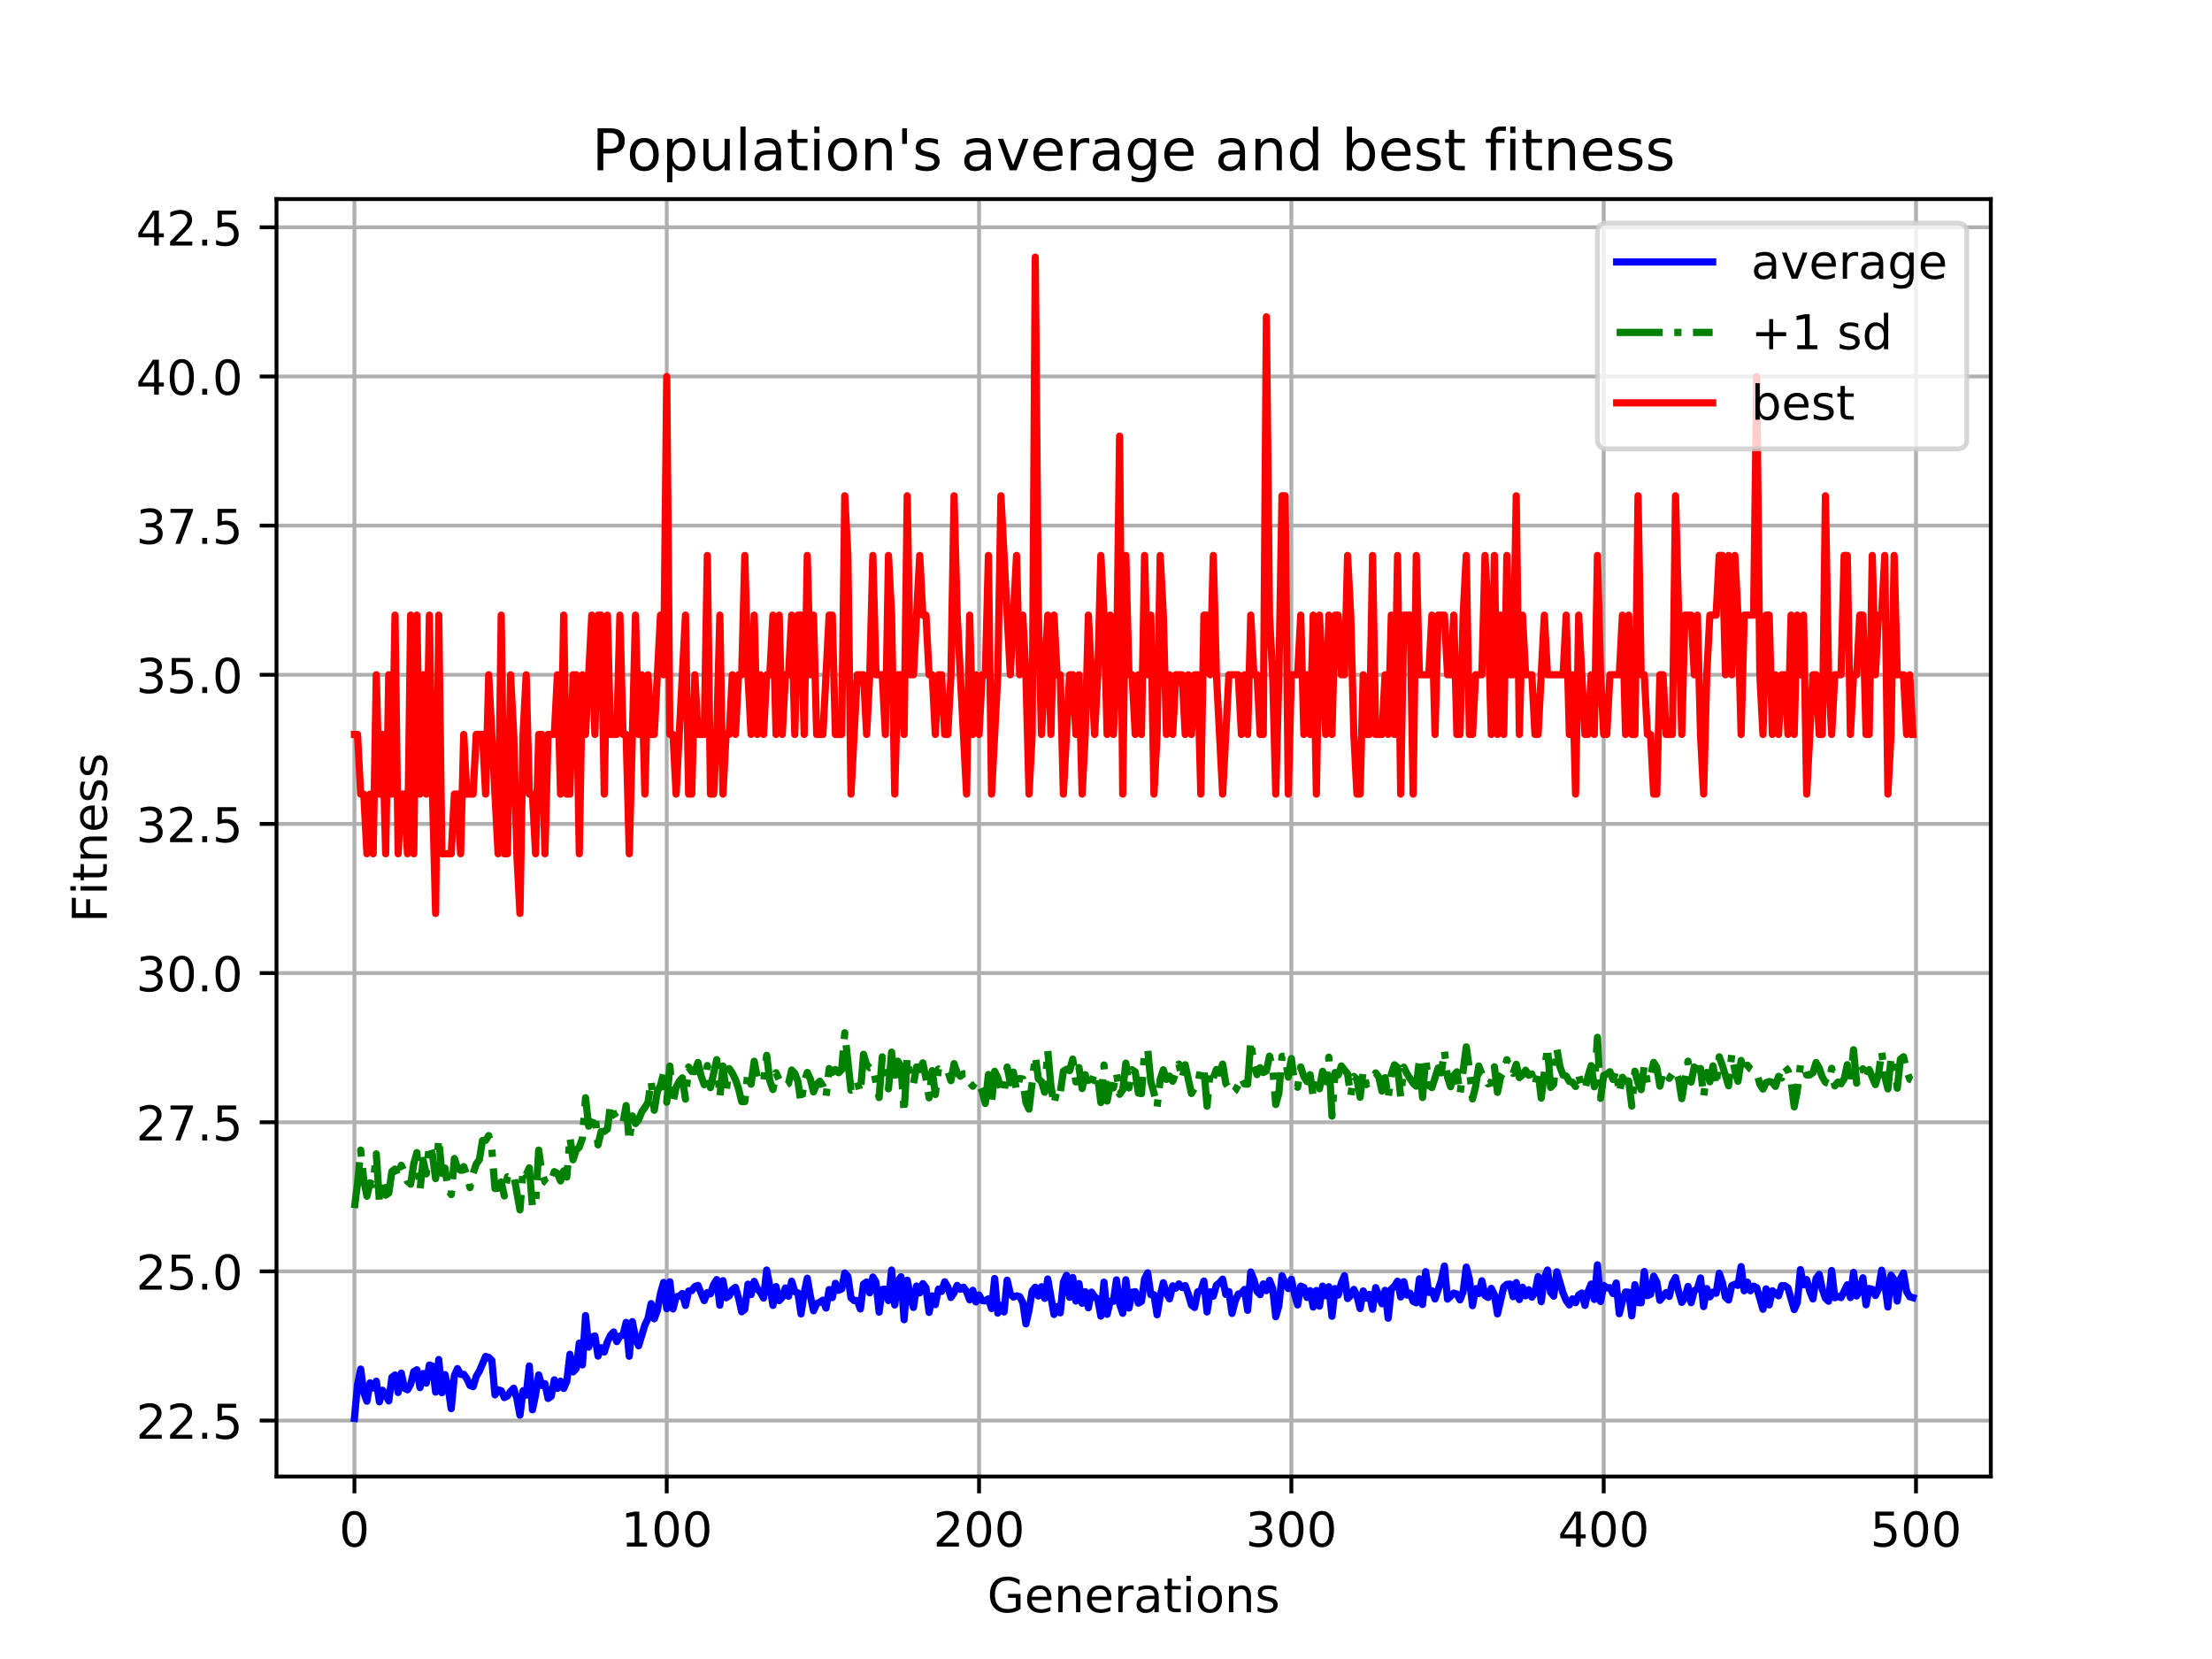 <?xml version="1.0" encoding="utf-8" standalone="no"?>
<!DOCTYPE svg PUBLIC "-//W3C//DTD SVG 1.1//EN"
  "http://www.w3.org/Graphics/SVG/1.1/DTD/svg11.dtd">
<!-- Created with matplotlib (https://matplotlib.org/) -->
<svg height="345.6pt" version="1.1" viewBox="0 0 460.8 345.6" width="460.8pt" xmlns="http://www.w3.org/2000/svg" xmlns:xlink="http://www.w3.org/1999/xlink">
 <defs>
  <style type="text/css">
*{stroke-linecap:butt;stroke-linejoin:round;}
  </style>
 </defs>
 <g id="figure_1">
  <g id="patch_1">
   <path d="M 0 345.6 
L 460.8 345.6 
L 460.8 0 
L 0 0 
z
" style="fill:#ffffff;"/>
  </g>
  <g id="axes_1">
   <g id="patch_2">
    <path d="M 57.6 307.584 
L 414.72 307.584 
L 414.72 41.472 
L 57.6 41.472 
z
" style="fill:#ffffff;"/>
   </g>
   <g id="matplotlib.axis_1">
    <g id="xtick_1">
     <g id="line2d_1">
      <path clip-path="url(#pf8dd7b59f3)" d="M 73.833 307.584 
L 73.833 41.472 
" style="fill:none;stroke:#b0b0b0;stroke-linecap:square;stroke-width:0.8;"/>
     </g>
     <g id="line2d_2">
      <defs>
       <path d="M 0 0 
L 0 3.5 
" id="mb04552732b" style="stroke:#000000;stroke-width:0.8;"/>
      </defs>
      <g>
       <use style="stroke:#000000;stroke-width:0.8;" x="73.833" xlink:href="#mb04552732b" y="307.584"/>
      </g>
     </g>
     <g id="text_1">
      <!-- 0 -->
      <defs>
       <path d="M 31.781 66.406 
Q 24.172 66.406 20.328 58.906 
Q 16.5 51.422 16.5 36.375 
Q 16.5 21.391 20.328 13.891 
Q 24.172 6.391 31.781 6.391 
Q 39.453 6.391 43.281 13.891 
Q 47.125 21.391 47.125 36.375 
Q 47.125 51.422 43.281 58.906 
Q 39.453 66.406 31.781 66.406 
z
M 31.781 74.219 
Q 44.047 74.219 50.516 64.516 
Q 56.984 54.828 56.984 36.375 
Q 56.984 17.969 50.516 8.266 
Q 44.047 -1.422 31.781 -1.422 
Q 19.531 -1.422 13.062 8.266 
Q 6.594 17.969 6.594 36.375 
Q 6.594 54.828 13.062 64.516 
Q 19.531 74.219 31.781 74.219 
z
" id="DejaVuSans-48"/>
      </defs>
      <g transform="translate(70.651 322.182)scale(0.1 -0.1)">
       <use xlink:href="#DejaVuSans-48"/>
      </g>
     </g>
    </g>
    <g id="xtick_2">
     <g id="line2d_3">
      <path clip-path="url(#pf8dd7b59f3)" d="M 138.894 307.584 
L 138.894 41.472 
" style="fill:none;stroke:#b0b0b0;stroke-linecap:square;stroke-width:0.8;"/>
     </g>
     <g id="line2d_4">
      <g>
       <use style="stroke:#000000;stroke-width:0.8;" x="138.894" xlink:href="#mb04552732b" y="307.584"/>
      </g>
     </g>
     <g id="text_2">
      <!-- 100 -->
      <defs>
       <path d="M 12.406 8.297 
L 28.516 8.297 
L 28.516 63.922 
L 10.984 60.406 
L 10.984 69.391 
L 28.422 72.906 
L 38.281 72.906 
L 38.281 8.297 
L 54.391 8.297 
L 54.391 0 
L 12.406 0 
z
" id="DejaVuSans-49"/>
      </defs>
      <g transform="translate(129.35 322.182)scale(0.1 -0.1)">
       <use xlink:href="#DejaVuSans-49"/>
       <use x="63.623" xlink:href="#DejaVuSans-48"/>
       <use x="127.246" xlink:href="#DejaVuSans-48"/>
      </g>
     </g>
    </g>
    <g id="xtick_3">
     <g id="line2d_5">
      <path clip-path="url(#pf8dd7b59f3)" d="M 203.955 307.584 
L 203.955 41.472 
" style="fill:none;stroke:#b0b0b0;stroke-linecap:square;stroke-width:0.8;"/>
     </g>
     <g id="line2d_6">
      <g>
       <use style="stroke:#000000;stroke-width:0.8;" x="203.955" xlink:href="#mb04552732b" y="307.584"/>
      </g>
     </g>
     <g id="text_3">
      <!-- 200 -->
      <defs>
       <path d="M 19.188 8.297 
L 53.609 8.297 
L 53.609 0 
L 7.328 0 
L 7.328 8.297 
Q 12.938 14.109 22.625 23.891 
Q 32.328 33.688 34.812 36.531 
Q 39.547 41.844 41.422 45.531 
Q 43.312 49.219 43.312 52.781 
Q 43.312 58.594 39.234 62.25 
Q 35.156 65.922 28.609 65.922 
Q 23.969 65.922 18.812 64.312 
Q 13.672 62.703 7.812 59.422 
L 7.812 69.391 
Q 13.766 71.781 18.938 73 
Q 24.125 74.219 28.422 74.219 
Q 39.75 74.219 46.484 68.547 
Q 53.219 62.891 53.219 53.422 
Q 53.219 48.922 51.531 44.891 
Q 49.859 40.875 45.406 35.406 
Q 44.188 33.984 37.641 27.219 
Q 31.109 20.453 19.188 8.297 
z
" id="DejaVuSans-50"/>
      </defs>
      <g transform="translate(194.411 322.182)scale(0.1 -0.1)">
       <use xlink:href="#DejaVuSans-50"/>
       <use x="63.623" xlink:href="#DejaVuSans-48"/>
       <use x="127.246" xlink:href="#DejaVuSans-48"/>
      </g>
     </g>
    </g>
    <g id="xtick_4">
     <g id="line2d_7">
      <path clip-path="url(#pf8dd7b59f3)" d="M 269.016 307.584 
L 269.016 41.472 
" style="fill:none;stroke:#b0b0b0;stroke-linecap:square;stroke-width:0.8;"/>
     </g>
     <g id="line2d_8">
      <g>
       <use style="stroke:#000000;stroke-width:0.8;" x="269.016" xlink:href="#mb04552732b" y="307.584"/>
      </g>
     </g>
     <g id="text_4">
      <!-- 300 -->
      <defs>
       <path d="M 40.578 39.312 
Q 47.656 37.797 51.625 33 
Q 55.609 28.219 55.609 21.188 
Q 55.609 10.406 48.188 4.484 
Q 40.766 -1.422 27.094 -1.422 
Q 22.516 -1.422 17.656 -0.516 
Q 12.797 0.391 7.625 2.203 
L 7.625 11.719 
Q 11.719 9.328 16.594 8.109 
Q 21.484 6.891 26.812 6.891 
Q 36.078 6.891 40.938 10.547 
Q 45.797 14.203 45.797 21.188 
Q 45.797 27.641 41.281 31.266 
Q 36.766 34.906 28.719 34.906 
L 20.219 34.906 
L 20.219 43.016 
L 29.109 43.016 
Q 36.375 43.016 40.234 45.922 
Q 44.094 48.828 44.094 54.297 
Q 44.094 59.906 40.109 62.906 
Q 36.141 65.922 28.719 65.922 
Q 24.656 65.922 20.016 65.031 
Q 15.375 64.156 9.812 62.312 
L 9.812 71.094 
Q 15.438 72.656 20.344 73.438 
Q 25.25 74.219 29.594 74.219 
Q 40.828 74.219 47.359 69.109 
Q 53.906 64.016 53.906 55.328 
Q 53.906 49.266 50.438 45.094 
Q 46.969 40.922 40.578 39.312 
z
" id="DejaVuSans-51"/>
      </defs>
      <g transform="translate(259.472 322.182)scale(0.1 -0.1)">
       <use xlink:href="#DejaVuSans-51"/>
       <use x="63.623" xlink:href="#DejaVuSans-48"/>
       <use x="127.246" xlink:href="#DejaVuSans-48"/>
      </g>
     </g>
    </g>
    <g id="xtick_5">
     <g id="line2d_9">
      <path clip-path="url(#pf8dd7b59f3)" d="M 334.077 307.584 
L 334.077 41.472 
" style="fill:none;stroke:#b0b0b0;stroke-linecap:square;stroke-width:0.8;"/>
     </g>
     <g id="line2d_10">
      <g>
       <use style="stroke:#000000;stroke-width:0.8;" x="334.077" xlink:href="#mb04552732b" y="307.584"/>
      </g>
     </g>
     <g id="text_5">
      <!-- 400 -->
      <defs>
       <path d="M 37.797 64.312 
L 12.891 25.391 
L 37.797 25.391 
z
M 35.203 72.906 
L 47.609 72.906 
L 47.609 25.391 
L 58.016 25.391 
L 58.016 17.188 
L 47.609 17.188 
L 47.609 0 
L 37.797 0 
L 37.797 17.188 
L 4.891 17.188 
L 4.891 26.703 
z
" id="DejaVuSans-52"/>
      </defs>
      <g transform="translate(324.533 322.182)scale(0.1 -0.1)">
       <use xlink:href="#DejaVuSans-52"/>
       <use x="63.623" xlink:href="#DejaVuSans-48"/>
       <use x="127.246" xlink:href="#DejaVuSans-48"/>
      </g>
     </g>
    </g>
    <g id="xtick_6">
     <g id="line2d_11">
      <path clip-path="url(#pf8dd7b59f3)" d="M 399.138 307.584 
L 399.138 41.472 
" style="fill:none;stroke:#b0b0b0;stroke-linecap:square;stroke-width:0.8;"/>
     </g>
     <g id="line2d_12">
      <g>
       <use style="stroke:#000000;stroke-width:0.8;" x="399.138" xlink:href="#mb04552732b" y="307.584"/>
      </g>
     </g>
     <g id="text_6">
      <!-- 500 -->
      <defs>
       <path d="M 10.797 72.906 
L 49.516 72.906 
L 49.516 64.594 
L 19.828 64.594 
L 19.828 46.734 
Q 21.969 47.469 24.109 47.828 
Q 26.266 48.188 28.422 48.188 
Q 40.625 48.188 47.75 41.5 
Q 54.891 34.812 54.891 23.391 
Q 54.891 11.625 47.562 5.094 
Q 40.234 -1.422 26.906 -1.422 
Q 22.312 -1.422 17.547 -0.641 
Q 12.797 0.141 7.719 1.703 
L 7.719 11.625 
Q 12.109 9.234 16.797 8.062 
Q 21.484 6.891 26.703 6.891 
Q 35.156 6.891 40.078 11.328 
Q 45.016 15.766 45.016 23.391 
Q 45.016 31 40.078 35.438 
Q 35.156 39.891 26.703 39.891 
Q 22.75 39.891 18.812 39.016 
Q 14.891 38.141 10.797 36.281 
z
" id="DejaVuSans-53"/>
      </defs>
      <g transform="translate(389.594 322.182)scale(0.1 -0.1)">
       <use xlink:href="#DejaVuSans-53"/>
       <use x="63.623" xlink:href="#DejaVuSans-48"/>
       <use x="127.246" xlink:href="#DejaVuSans-48"/>
      </g>
     </g>
    </g>
    <g id="text_7">
     <!-- Generations -->
     <defs>
      <path d="M 59.516 10.406 
L 59.516 29.984 
L 43.406 29.984 
L 43.406 38.094 
L 69.281 38.094 
L 69.281 6.781 
Q 63.578 2.734 56.688 0.656 
Q 49.812 -1.422 42 -1.422 
Q 24.906 -1.422 15.25 8.562 
Q 5.609 18.562 5.609 36.375 
Q 5.609 54.25 15.25 64.234 
Q 24.906 74.219 42 74.219 
Q 49.125 74.219 55.547 72.453 
Q 61.969 70.703 67.391 67.281 
L 67.391 56.781 
Q 61.922 61.422 55.766 63.766 
Q 49.609 66.109 42.828 66.109 
Q 29.438 66.109 22.719 58.641 
Q 16.016 51.172 16.016 36.375 
Q 16.016 21.625 22.719 14.156 
Q 29.438 6.688 42.828 6.688 
Q 48.047 6.688 52.141 7.594 
Q 56.25 8.5 59.516 10.406 
z
" id="DejaVuSans-71"/>
      <path d="M 56.203 29.594 
L 56.203 25.203 
L 14.891 25.203 
Q 15.484 15.922 20.484 11.062 
Q 25.484 6.203 34.422 6.203 
Q 39.594 6.203 44.453 7.469 
Q 49.312 8.734 54.109 11.281 
L 54.109 2.781 
Q 49.266 0.734 44.188 -0.344 
Q 39.109 -1.422 33.891 -1.422 
Q 20.797 -1.422 13.156 6.188 
Q 5.516 13.812 5.516 26.812 
Q 5.516 40.234 12.766 48.109 
Q 20.016 56 32.328 56 
Q 43.359 56 49.781 48.891 
Q 56.203 41.797 56.203 29.594 
z
M 47.219 32.234 
Q 47.125 39.594 43.094 43.984 
Q 39.062 48.391 32.422 48.391 
Q 24.906 48.391 20.391 44.141 
Q 15.875 39.891 15.188 32.172 
z
" id="DejaVuSans-101"/>
      <path d="M 54.891 33.016 
L 54.891 0 
L 45.906 0 
L 45.906 32.719 
Q 45.906 40.484 42.875 44.328 
Q 39.844 48.188 33.797 48.188 
Q 26.516 48.188 22.312 43.547 
Q 18.109 38.922 18.109 30.906 
L 18.109 0 
L 9.078 0 
L 9.078 54.688 
L 18.109 54.688 
L 18.109 46.188 
Q 21.344 51.125 25.703 53.562 
Q 30.078 56 35.797 56 
Q 45.219 56 50.047 50.172 
Q 54.891 44.344 54.891 33.016 
z
" id="DejaVuSans-110"/>
      <path d="M 41.109 46.297 
Q 39.594 47.172 37.812 47.578 
Q 36.031 48 33.891 48 
Q 26.266 48 22.188 43.047 
Q 18.109 38.094 18.109 28.812 
L 18.109 0 
L 9.078 0 
L 9.078 54.688 
L 18.109 54.688 
L 18.109 46.188 
Q 20.953 51.172 25.484 53.578 
Q 30.031 56 36.531 56 
Q 37.453 56 38.578 55.875 
Q 39.703 55.766 41.062 55.516 
z
" id="DejaVuSans-114"/>
      <path d="M 34.281 27.484 
Q 23.391 27.484 19.188 25 
Q 14.984 22.516 14.984 16.5 
Q 14.984 11.719 18.141 8.906 
Q 21.297 6.109 26.703 6.109 
Q 34.188 6.109 38.703 11.406 
Q 43.219 16.703 43.219 25.484 
L 43.219 27.484 
z
M 52.203 31.203 
L 52.203 0 
L 43.219 0 
L 43.219 8.297 
Q 40.141 3.328 35.547 0.953 
Q 30.953 -1.422 24.312 -1.422 
Q 15.922 -1.422 10.953 3.297 
Q 6 8.016 6 15.922 
Q 6 25.141 12.172 29.828 
Q 18.359 34.516 30.609 34.516 
L 43.219 34.516 
L 43.219 35.406 
Q 43.219 41.609 39.141 45 
Q 35.062 48.391 27.688 48.391 
Q 23 48.391 18.547 47.266 
Q 14.109 46.141 10.016 43.891 
L 10.016 52.203 
Q 14.938 54.109 19.578 55.047 
Q 24.219 56 28.609 56 
Q 40.484 56 46.344 49.844 
Q 52.203 43.703 52.203 31.203 
z
" id="DejaVuSans-97"/>
      <path d="M 18.312 70.219 
L 18.312 54.688 
L 36.812 54.688 
L 36.812 47.703 
L 18.312 47.703 
L 18.312 18.016 
Q 18.312 11.328 20.141 9.422 
Q 21.969 7.516 27.594 7.516 
L 36.812 7.516 
L 36.812 0 
L 27.594 0 
Q 17.188 0 13.234 3.875 
Q 9.281 7.766 9.281 18.016 
L 9.281 47.703 
L 2.688 47.703 
L 2.688 54.688 
L 9.281 54.688 
L 9.281 70.219 
z
" id="DejaVuSans-116"/>
      <path d="M 9.422 54.688 
L 18.406 54.688 
L 18.406 0 
L 9.422 0 
z
M 9.422 75.984 
L 18.406 75.984 
L 18.406 64.594 
L 9.422 64.594 
z
" id="DejaVuSans-105"/>
      <path d="M 30.609 48.391 
Q 23.391 48.391 19.188 42.75 
Q 14.984 37.109 14.984 27.297 
Q 14.984 17.484 19.156 11.844 
Q 23.344 6.203 30.609 6.203 
Q 37.797 6.203 41.984 11.859 
Q 46.188 17.531 46.188 27.297 
Q 46.188 37.016 41.984 42.703 
Q 37.797 48.391 30.609 48.391 
z
M 30.609 56 
Q 42.328 56 49.016 48.375 
Q 55.719 40.766 55.719 27.297 
Q 55.719 13.875 49.016 6.219 
Q 42.328 -1.422 30.609 -1.422 
Q 18.844 -1.422 12.172 6.219 
Q 5.516 13.875 5.516 27.297 
Q 5.516 40.766 12.172 48.375 
Q 18.844 56 30.609 56 
z
" id="DejaVuSans-111"/>
      <path d="M 44.281 53.078 
L 44.281 44.578 
Q 40.484 46.531 36.375 47.5 
Q 32.281 48.484 27.875 48.484 
Q 21.188 48.484 17.844 46.438 
Q 14.5 44.391 14.5 40.281 
Q 14.5 37.156 16.891 35.375 
Q 19.281 33.594 26.516 31.984 
L 29.594 31.297 
Q 39.156 29.25 43.188 25.516 
Q 47.219 21.781 47.219 15.094 
Q 47.219 7.469 41.188 3.016 
Q 35.156 -1.422 24.609 -1.422 
Q 20.219 -1.422 15.453 -0.562 
Q 10.688 0.297 5.422 2 
L 5.422 11.281 
Q 10.406 8.688 15.234 7.391 
Q 20.062 6.109 24.812 6.109 
Q 31.156 6.109 34.562 8.281 
Q 37.984 10.453 37.984 14.406 
Q 37.984 18.062 35.516 20.016 
Q 33.062 21.969 24.703 23.781 
L 21.578 24.516 
Q 13.234 26.266 9.516 29.906 
Q 5.812 33.547 5.812 39.891 
Q 5.812 47.609 11.281 51.797 
Q 16.75 56 26.812 56 
Q 31.781 56 36.172 55.266 
Q 40.578 54.547 44.281 53.078 
z
" id="DejaVuSans-115"/>
     </defs>
     <g transform="translate(205.662 335.861)scale(0.1 -0.1)">
      <use xlink:href="#DejaVuSans-71"/>
      <use x="77.49" xlink:href="#DejaVuSans-101"/>
      <use x="139.014" xlink:href="#DejaVuSans-110"/>
      <use x="202.393" xlink:href="#DejaVuSans-101"/>
      <use x="263.916" xlink:href="#DejaVuSans-114"/>
      <use x="305.029" xlink:href="#DejaVuSans-97"/>
      <use x="366.309" xlink:href="#DejaVuSans-116"/>
      <use x="405.518" xlink:href="#DejaVuSans-105"/>
      <use x="433.301" xlink:href="#DejaVuSans-111"/>
      <use x="494.482" xlink:href="#DejaVuSans-110"/>
      <use x="557.861" xlink:href="#DejaVuSans-115"/>
     </g>
    </g>
   </g>
   <g id="matplotlib.axis_2">
    <g id="ytick_1">
     <g id="line2d_13">
      <path clip-path="url(#pf8dd7b59f3)" d="M 57.6 295.923 
L 414.72 295.923 
" style="fill:none;stroke:#b0b0b0;stroke-linecap:square;stroke-width:0.8;"/>
     </g>
     <g id="line2d_14">
      <defs>
       <path d="M 0 0 
L -3.5 0 
" id="m151911d69b" style="stroke:#000000;stroke-width:0.8;"/>
      </defs>
      <g>
       <use style="stroke:#000000;stroke-width:0.8;" x="57.6" xlink:href="#m151911d69b" y="295.923"/>
      </g>
     </g>
     <g id="text_8">
      <!-- 22.5 -->
      <defs>
       <path d="M 10.688 12.406 
L 21 12.406 
L 21 0 
L 10.688 0 
z
" id="DejaVuSans-46"/>
      </defs>
      <g transform="translate(28.334 299.722)scale(0.1 -0.1)">
       <use xlink:href="#DejaVuSans-50"/>
       <use x="63.623" xlink:href="#DejaVuSans-50"/>
       <use x="127.246" xlink:href="#DejaVuSans-46"/>
       <use x="159.033" xlink:href="#DejaVuSans-53"/>
      </g>
     </g>
    </g>
    <g id="ytick_2">
     <g id="line2d_15">
      <path clip-path="url(#pf8dd7b59f3)" d="M 57.6 264.852 
L 414.72 264.852 
" style="fill:none;stroke:#b0b0b0;stroke-linecap:square;stroke-width:0.8;"/>
     </g>
     <g id="line2d_16">
      <g>
       <use style="stroke:#000000;stroke-width:0.8;" x="57.6" xlink:href="#m151911d69b" y="264.852"/>
      </g>
     </g>
     <g id="text_9">
      <!-- 25.0 -->
      <g transform="translate(28.334 268.651)scale(0.1 -0.1)">
       <use xlink:href="#DejaVuSans-50"/>
       <use x="63.623" xlink:href="#DejaVuSans-53"/>
       <use x="127.246" xlink:href="#DejaVuSans-46"/>
       <use x="159.033" xlink:href="#DejaVuSans-48"/>
      </g>
     </g>
    </g>
    <g id="ytick_3">
     <g id="line2d_17">
      <path clip-path="url(#pf8dd7b59f3)" d="M 57.6 233.781 
L 414.72 233.781 
" style="fill:none;stroke:#b0b0b0;stroke-linecap:square;stroke-width:0.8;"/>
     </g>
     <g id="line2d_18">
      <g>
       <use style="stroke:#000000;stroke-width:0.8;" x="57.6" xlink:href="#m151911d69b" y="233.781"/>
      </g>
     </g>
     <g id="text_10">
      <!-- 27.5 -->
      <defs>
       <path d="M 8.203 72.906 
L 55.078 72.906 
L 55.078 68.703 
L 28.609 0 
L 18.312 0 
L 43.219 64.594 
L 8.203 64.594 
z
" id="DejaVuSans-55"/>
      </defs>
      <g transform="translate(28.334 237.58)scale(0.1 -0.1)">
       <use xlink:href="#DejaVuSans-50"/>
       <use x="63.623" xlink:href="#DejaVuSans-55"/>
       <use x="127.246" xlink:href="#DejaVuSans-46"/>
       <use x="159.033" xlink:href="#DejaVuSans-53"/>
      </g>
     </g>
    </g>
    <g id="ytick_4">
     <g id="line2d_19">
      <path clip-path="url(#pf8dd7b59f3)" d="M 57.6 202.71 
L 414.72 202.71 
" style="fill:none;stroke:#b0b0b0;stroke-linecap:square;stroke-width:0.8;"/>
     </g>
     <g id="line2d_20">
      <g>
       <use style="stroke:#000000;stroke-width:0.8;" x="57.6" xlink:href="#m151911d69b" y="202.71"/>
      </g>
     </g>
     <g id="text_11">
      <!-- 30.0 -->
      <g transform="translate(28.334 206.509)scale(0.1 -0.1)">
       <use xlink:href="#DejaVuSans-51"/>
       <use x="63.623" xlink:href="#DejaVuSans-48"/>
       <use x="127.246" xlink:href="#DejaVuSans-46"/>
       <use x="159.033" xlink:href="#DejaVuSans-48"/>
      </g>
     </g>
    </g>
    <g id="ytick_5">
     <g id="line2d_21">
      <path clip-path="url(#pf8dd7b59f3)" d="M 57.6 171.638 
L 414.72 171.638 
" style="fill:none;stroke:#b0b0b0;stroke-linecap:square;stroke-width:0.8;"/>
     </g>
     <g id="line2d_22">
      <g>
       <use style="stroke:#000000;stroke-width:0.8;" x="57.6" xlink:href="#m151911d69b" y="171.638"/>
      </g>
     </g>
     <g id="text_12">
      <!-- 32.5 -->
      <g transform="translate(28.334 175.438)scale(0.1 -0.1)">
       <use xlink:href="#DejaVuSans-51"/>
       <use x="63.623" xlink:href="#DejaVuSans-50"/>
       <use x="127.246" xlink:href="#DejaVuSans-46"/>
       <use x="159.033" xlink:href="#DejaVuSans-53"/>
      </g>
     </g>
    </g>
    <g id="ytick_6">
     <g id="line2d_23">
      <path clip-path="url(#pf8dd7b59f3)" d="M 57.6 140.567 
L 414.72 140.567 
" style="fill:none;stroke:#b0b0b0;stroke-linecap:square;stroke-width:0.8;"/>
     </g>
     <g id="line2d_24">
      <g>
       <use style="stroke:#000000;stroke-width:0.8;" x="57.6" xlink:href="#m151911d69b" y="140.567"/>
      </g>
     </g>
     <g id="text_13">
      <!-- 35.0 -->
      <g transform="translate(28.334 144.366)scale(0.1 -0.1)">
       <use xlink:href="#DejaVuSans-51"/>
       <use x="63.623" xlink:href="#DejaVuSans-53"/>
       <use x="127.246" xlink:href="#DejaVuSans-46"/>
       <use x="159.033" xlink:href="#DejaVuSans-48"/>
      </g>
     </g>
    </g>
    <g id="ytick_7">
     <g id="line2d_25">
      <path clip-path="url(#pf8dd7b59f3)" d="M 57.6 109.496 
L 414.72 109.496 
" style="fill:none;stroke:#b0b0b0;stroke-linecap:square;stroke-width:0.8;"/>
     </g>
     <g id="line2d_26">
      <g>
       <use style="stroke:#000000;stroke-width:0.8;" x="57.6" xlink:href="#m151911d69b" y="109.496"/>
      </g>
     </g>
     <g id="text_14">
      <!-- 37.5 -->
      <g transform="translate(28.334 113.295)scale(0.1 -0.1)">
       <use xlink:href="#DejaVuSans-51"/>
       <use x="63.623" xlink:href="#DejaVuSans-55"/>
       <use x="127.246" xlink:href="#DejaVuSans-46"/>
       <use x="159.033" xlink:href="#DejaVuSans-53"/>
      </g>
     </g>
    </g>
    <g id="ytick_8">
     <g id="line2d_27">
      <path clip-path="url(#pf8dd7b59f3)" d="M 57.6 78.425 
L 414.72 78.425 
" style="fill:none;stroke:#b0b0b0;stroke-linecap:square;stroke-width:0.8;"/>
     </g>
     <g id="line2d_28">
      <g>
       <use style="stroke:#000000;stroke-width:0.8;" x="57.6" xlink:href="#m151911d69b" y="78.425"/>
      </g>
     </g>
     <g id="text_15">
      <!-- 40.0 -->
      <g transform="translate(28.334 82.224)scale(0.1 -0.1)">
       <use xlink:href="#DejaVuSans-52"/>
       <use x="63.623" xlink:href="#DejaVuSans-48"/>
       <use x="127.246" xlink:href="#DejaVuSans-46"/>
       <use x="159.033" xlink:href="#DejaVuSans-48"/>
      </g>
     </g>
    </g>
    <g id="ytick_9">
     <g id="line2d_29">
      <path clip-path="url(#pf8dd7b59f3)" d="M 57.6 47.354 
L 414.72 47.354 
" style="fill:none;stroke:#b0b0b0;stroke-linecap:square;stroke-width:0.8;"/>
     </g>
     <g id="line2d_30">
      <g>
       <use style="stroke:#000000;stroke-width:0.8;" x="57.6" xlink:href="#m151911d69b" y="47.354"/>
      </g>
     </g>
     <g id="text_16">
      <!-- 42.5 -->
      <g transform="translate(28.334 51.153)scale(0.1 -0.1)">
       <use xlink:href="#DejaVuSans-52"/>
       <use x="63.623" xlink:href="#DejaVuSans-50"/>
       <use x="127.246" xlink:href="#DejaVuSans-46"/>
       <use x="159.033" xlink:href="#DejaVuSans-53"/>
      </g>
     </g>
    </g>
    <g id="text_17">
     <!-- Fitness -->
     <defs>
      <path d="M 9.812 72.906 
L 51.703 72.906 
L 51.703 64.594 
L 19.672 64.594 
L 19.672 43.109 
L 48.578 43.109 
L 48.578 34.812 
L 19.672 34.812 
L 19.672 0 
L 9.812 0 
z
" id="DejaVuSans-70"/>
     </defs>
     <g transform="translate(22.255 192.202)rotate(-90)scale(0.1 -0.1)">
      <use xlink:href="#DejaVuSans-70"/>
      <use x="57.41" xlink:href="#DejaVuSans-105"/>
      <use x="85.193" xlink:href="#DejaVuSans-116"/>
      <use x="124.402" xlink:href="#DejaVuSans-110"/>
      <use x="187.781" xlink:href="#DejaVuSans-101"/>
      <use x="249.305" xlink:href="#DejaVuSans-115"/>
      <use x="301.404" xlink:href="#DejaVuSans-115"/>
     </g>
    </g>
   </g>
   <g id="line2d_31">
    <path clip-path="url(#pf8dd7b59f3)" d="M 73.833 295.488 
L 74.483 288.435 
L 75.134 285.203 
L 75.785 290.111 
L 76.435 291.898 
L 77.086 288.062 
L 77.736 289.144 
L 78.387 287.735 
L 79.038 292.025 
L 79.688 289.615 
L 80.339 290.558 
L 80.989 291.832 
L 81.64 286.919 
L 82.291 286.432 
L 82.941 290.083 
L 83.592 286.046 
L 84.242 289.187 
L 84.893 289.521 
L 85.544 288.363 
L 86.194 285.724 
L 86.845 285.346 
L 87.496 289.07 
L 88.146 286.123 
L 88.797 288.136 
L 89.447 284.364 
L 90.098 284.595 
L 90.749 289.993 
L 91.399 283.213 
L 92.05 290.136 
L 92.7 286.357 
L 93.351 289.017 
L 94.002 293.44 
L 94.652 286.594 
L 95.303 285.107 
L 95.953 286.308 
L 96.604 286.291 
L 97.255 287.229 
L 97.905 288.624 
L 98.556 288.868 
L 99.207 286.726 
L 99.857 285.649 
L 101.158 282.576 
L 101.809 282.766 
L 102.46 283.386 
L 103.11 290.577 
L 103.761 289.522 
L 104.411 289.709 
L 105.062 291.142 
L 105.713 290.794 
L 106.363 289.864 
L 107.014 289.182 
L 107.664 291.324 
L 108.315 294.804 
L 108.966 289.709 
L 109.616 290.641 
L 110.267 284.551 
L 110.918 293.686 
L 111.568 290.579 
L 112.219 286.415 
L 112.869 288.621 
L 113.52 288.248 
L 114.171 291.324 
L 114.821 290.889 
L 115.472 287.441 
L 116.122 289.243 
L 116.773 287.72 
L 117.424 289.243 
L 118.074 287.751 
L 118.725 282.127 
L 119.375 285.794 
L 120.026 285.11 
L 120.677 279.797 
L 121.327 284.333 
L 121.978 274.049 
L 122.629 280.636 
L 123.279 278.523 
L 123.93 278.306 
L 124.58 282.5 
L 125.231 280.76 
L 125.882 281.63 
L 126.532 279.517 
L 127.183 278.181 
L 127.833 277.467 
L 128.484 279.486 
L 129.135 278.337 
L 129.785 278.15 
L 130.436 275.478 
L 131.086 282.531 
L 131.737 275.323 
L 132.388 278.741 
L 133.038 280.356 
L 134.339 276.037 
L 134.99 274.67 
L 135.641 271.563 
L 136.291 274.732 
L 136.942 272.992 
L 137.593 269.45 
L 138.243 267.151 
L 138.894 272.62 
L 139.544 267.027 
L 140.195 272.682 
L 140.846 270.165 
L 141.496 270.01 
L 142.147 269.45 
L 142.797 271.936 
L 143.448 268.953 
L 144.099 268.86 
L 144.749 268.021 
L 145.4 267.773 
L 146.701 270.942 
L 147.352 269.264 
L 148.002 269.544 
L 148.653 267.617 
L 149.304 266.561 
L 149.954 271.905 
L 150.605 266.778 
L 151.255 270.351 
L 151.906 269.948 
L 152.557 268.643 
L 153.207 268.176 
L 153.858 270.383 
L 154.508 273.272 
L 155.159 272.744 
L 155.81 267.524 
L 156.46 269.699 
L 157.111 266.934 
L 157.761 268.456 
L 158.412 269.233 
L 159.063 270.414 
L 159.713 264.572 
L 160.364 267.866 
L 161.015 271.936 
L 161.665 268.021 
L 162.316 270.942 
L 162.966 270.258 
L 163.617 268.301 
L 164.268 270.041 
L 164.918 266.903 
L 165.569 269.078 
L 166.219 269.326 
L 166.87 273.707 
L 167.521 269.326 
L 168.171 266.281 
L 168.822 270.041 
L 169.472 273.055 
L 170.123 271.563 
L 170.774 271.284 
L 171.424 270.849 
L 172.075 272.495 
L 172.725 268.643 
L 173.376 270.32 
L 174.027 267.338 
L 174.677 268.798 
L 175.328 268.518 
L 175.979 265.194 
L 176.629 265.908 
L 177.28 270.351 
L 177.93 270.942 
L 178.581 270.911 
L 179.232 272.682 
L 179.882 267.493 
L 180.533 267.058 
L 181.183 269.326 
L 181.834 266.033 
L 182.485 267.089 
L 183.135 273.334 
L 183.786 268.611 
L 184.436 268.549 
L 185.087 270.942 
L 185.738 264.572 
L 186.388 271.843 
L 187.039 266.965 
L 187.69 265.97 
L 188.34 274.919 
L 188.991 266.685 
L 189.641 269.979 
L 190.292 272.371 
L 190.943 267.897 
L 191.593 269.326 
L 192.244 267.4 
L 192.894 268.27 
L 193.545 273.396 
L 194.196 269.948 
L 194.846 271.781 
L 195.497 268.549 
L 196.147 269.015 
L 196.798 267.027 
L 197.449 268.083 
L 198.099 270.289 
L 198.75 269.295 
L 199.401 267.773 
L 200.051 268.58 
L 200.702 268.145 
L 201.352 269.046 
L 202.003 270.786 
L 202.654 268.798 
L 203.304 271.221 
L 203.955 269.761 
L 204.605 270.942 
L 205.256 271.004 
L 205.907 270.569 
L 206.557 272.589 
L 207.208 266.343 
L 207.858 273.552 
L 208.509 271.936 
L 209.16 273.303 
L 209.81 266.685 
L 210.461 269.513 
L 211.112 270.196 
L 211.762 269.948 
L 212.413 270.103 
L 213.063 271.315 
L 213.714 275.789 
L 214.365 272.961 
L 215.015 268.953 
L 215.666 268.145 
L 216.316 269.979 
L 216.967 268.052 
L 217.618 270.476 
L 218.268 266.436 
L 219.569 273.831 
L 220.22 272.185 
L 220.871 273.49 
L 221.521 267.089 
L 222.172 265.66 
L 222.822 270.258 
L 223.473 266.126 
L 224.124 271.035 
L 224.774 267.4 
L 225.425 271.501 
L 226.076 269.078 
L 226.726 272.433 
L 227.377 269.171 
L 228.027 270.134 
L 228.678 270.662 
L 229.329 274.173 
L 229.979 267.089 
L 230.63 273.8 
L 231.28 271.097 
L 231.931 271.097 
L 232.582 266.623 
L 233.232 271.625 
L 233.883 273.583 
L 234.533 266.592 
L 235.184 272.495 
L 235.835 269.202 
L 236.485 269.078 
L 237.136 271.47 
L 237.787 271.097 
L 238.437 266.405 
L 239.088 265.163 
L 239.738 269.699 
L 240.389 269.699 
L 241.04 273.894 
L 241.69 270.01 
L 242.341 267.213 
L 242.991 269.419 
L 243.642 270.569 
L 244.293 267.866 
L 244.943 268.363 
L 245.594 267.462 
L 246.244 268.208 
L 246.895 267.804 
L 247.546 269.606 
L 248.196 271.843 
L 248.847 272.371 
L 249.498 269.109 
L 250.148 268.922 
L 250.799 266.871 
L 251.449 273.303 
L 252.1 269.109 
L 252.751 270.01 
L 253.401 267.741 
L 254.052 267.244 
L 254.702 266.468 
L 255.353 269.637 
L 256.004 269.046 
L 256.654 273.614 
L 257.305 271.035 
L 257.955 269.575 
L 258.606 269.419 
L 259.257 268.611 
L 259.907 272.961 
L 260.558 264.976 
L 261.208 266.592 
L 261.859 269.015 
L 262.51 269.699 
L 263.16 267.462 
L 263.811 268.86 
L 264.462 266.716 
L 265.112 268.363 
L 265.763 274.297 
L 266.413 272.029 
L 267.064 265.753 
L 267.715 267.275 
L 268.365 268.425 
L 269.016 266.499 
L 269.666 269.544 
L 270.317 271.843 
L 270.968 267.928 
L 271.618 268.208 
L 272.269 270.289 
L 272.919 268.86 
L 273.57 272.278 
L 274.221 268.829 
L 274.871 272.091 
L 275.522 267.928 
L 276.173 269.916 
L 276.823 268.052 
L 277.474 274.204 
L 278.124 268.425 
L 278.775 269.792 
L 279.426 267.275 
L 280.076 265.753 
L 280.727 270.507 
L 281.377 269.885 
L 282.028 268.611 
L 282.679 269.948 
L 283.329 272.589 
L 283.98 268.922 
L 284.63 270.414 
L 285.281 269.637 
L 285.932 272.744 
L 286.582 268.239 
L 287.884 271.594 
L 288.534 268.798 
L 289.185 274.608 
L 289.835 268.549 
L 290.486 267.928 
L 291.137 266.903 
L 291.787 270.196 
L 292.438 266.996 
L 293.088 269.792 
L 293.739 269.388 
L 294.39 271.097 
L 295.04 271.408 
L 295.691 266.405 
L 296.341 271.75 
L 296.992 264.914 
L 297.643 269.233 
L 298.293 268.891 
L 298.944 270.6 
L 300.245 266.716 
L 300.896 263.733 
L 301.546 270.631 
L 302.848 269.388 
L 303.498 269.575 
L 304.149 270.786 
L 304.799 269.078 
L 305.45 263.951 
L 306.101 266.405 
L 306.751 271.998 
L 307.402 268.456 
L 308.052 269.481 
L 308.703 266.809 
L 309.354 269.885 
L 310.004 270.289 
L 310.655 268.394 
L 311.305 269.699 
L 311.956 273.707 
L 313.257 268.114 
L 313.908 267.555 
L 314.559 267.493 
L 315.209 270.134 
L 315.86 267.182 
L 316.51 270.724 
L 317.161 268.145 
L 317.812 269.948 
L 318.462 268.674 
L 319.113 270.227 
L 319.763 269.233 
L 320.414 265.939 
L 321.065 271.159 
L 321.715 266.188 
L 322.366 264.572 
L 323.016 269.202 
L 323.667 270.01 
L 324.318 264.945 
L 325.619 269.388 
L 326.27 270.911 
L 326.92 271.843 
L 327.571 270.569 
L 328.221 271.377 
L 328.872 269.761 
L 329.523 269.357 
L 330.173 271.936 
L 330.824 269.046 
L 331.474 267.493 
L 332.125 270.693 
L 332.776 263.485 
L 333.426 271.128 
L 334.077 267.773 
L 334.727 268.301 
L 335.378 268.239 
L 336.029 269.481 
L 336.679 267.275 
L 337.33 273.676 
L 337.981 271.004 
L 338.631 269.14 
L 339.282 269.202 
L 339.932 274.111 
L 340.583 267.617 
L 341.234 271.346 
L 341.884 271.408 
L 342.535 264.883 
L 343.185 269.916 
L 343.836 269.637 
L 344.487 265.846 
L 345.137 267.058 
L 345.788 270.88 
L 347.089 269.264 
L 347.74 270.072 
L 348.39 267.338 
L 349.041 266.126 
L 349.691 269.078 
L 350.342 271.315 
L 350.993 270.445 
L 351.643 267.99 
L 352.294 271.377 
L 352.945 268.86 
L 353.595 268.487 
L 354.246 266.219 
L 354.896 272.185 
L 355.547 268.425 
L 356.198 270.165 
L 356.848 269.171 
L 357.499 269.419 
L 358.149 265.256 
L 358.8 267.151 
L 359.451 270.258 
L 360.101 270.818 
L 360.752 267.835 
L 361.402 267.524 
L 362.053 267.773 
L 362.704 263.858 
L 363.354 268.891 
L 364.005 267.089 
L 364.656 268.891 
L 365.306 267.928 
L 365.957 268.239 
L 367.258 272.744 
L 367.909 268.487 
L 368.559 271.843 
L 369.21 268.891 
L 370.511 269.948 
L 371.162 267.835 
L 371.812 267.835 
L 372.463 268.301 
L 373.764 272.806 
L 374.415 271.346 
L 375.065 264.479 
L 375.716 267.648 
L 376.367 266.561 
L 377.017 269.015 
L 377.668 270.6 
L 378.318 266.343 
L 378.969 265.473 
L 379.62 268.58 
L 380.27 270.445 
L 380.921 271.066 
L 381.571 264.665 
L 382.222 270.351 
L 382.873 270.041 
L 383.523 270.32 
L 384.824 267.648 
L 385.475 270.32 
L 386.126 265.069 
L 386.776 269.979 
L 387.427 268.829 
L 388.078 266.188 
L 388.728 271.812 
L 389.379 268.425 
L 390.029 268.58 
L 390.68 269.885 
L 391.331 268.518 
L 391.981 264.603 
L 392.632 267.431 
L 393.282 272.278 
L 393.933 265.629 
L 394.584 266.592 
L 395.234 271.035 
L 395.885 266.374 
L 396.535 265.194 
L 397.186 269.078 
L 397.837 270.134 
L 398.487 270.32 
L 398.487 270.32 
" style="fill:none;stroke:#0000ff;stroke-linecap:square;stroke-width:1.5;"/>
   </g>
   <g id="line2d_32">
    <path clip-path="url(#pf8dd7b59f3)" d="M 73.833 251.654 
L 74.483 246.56 
L 75.134 239.587 
L 75.785 245.849 
L 76.435 249.2 
L 77.086 246.413 
L 77.736 246.742 
L 78.387 240.375 
L 79.038 250.302 
L 79.688 245.588 
L 80.339 248.978 
L 80.989 248.543 
L 81.64 244.028 
L 82.291 243.53 
L 82.941 245.079 
L 83.592 242.756 
L 84.242 244.2 
L 84.893 246.127 
L 85.544 246.685 
L 86.194 242.436 
L 86.845 240.109 
L 87.496 247.84 
L 88.146 241.722 
L 88.797 244.551 
L 89.447 238.524 
L 90.098 240.616 
L 90.749 245.529 
L 91.399 237.276 
L 92.05 244.425 
L 92.7 243.333 
L 93.351 247.892 
L 94.002 248.862 
L 94.652 241.336 
L 95.303 243.326 
L 95.953 243.794 
L 96.604 243.024 
L 97.255 244.861 
L 97.905 247.399 
L 98.556 244.455 
L 99.207 242.483 
L 99.857 241.586 
L 100.508 237.604 
L 101.158 237.563 
L 101.809 236.559 
L 102.46 239.464 
L 103.11 247.595 
L 103.761 247.534 
L 104.411 246.209 
L 105.062 249.141 
L 105.713 245.135 
L 106.363 245.303 
L 107.014 244.745 
L 108.315 252.045 
L 108.966 243.614 
L 109.616 244.699 
L 110.267 243.288 
L 110.918 251.479 
L 111.568 250.652 
L 112.219 239.582 
L 112.869 244.278 
L 113.52 246.186 
L 114.171 246.715 
L 114.821 246.137 
L 115.472 244.076 
L 116.122 244.438 
L 116.773 246.016 
L 117.424 243.915 
L 118.074 245.216 
L 118.725 236.916 
L 119.375 241.606 
L 120.026 239.609 
L 120.677 238.988 
L 121.327 237.121 
L 121.978 228.677 
L 122.629 234.605 
L 123.279 233.858 
L 123.93 232.152 
L 124.58 238.5 
L 125.231 235.705 
L 125.882 235.7 
L 126.532 235.204 
L 127.183 230.083 
L 127.833 231.971 
L 128.484 232.924 
L 129.135 232.862 
L 129.785 233.894 
L 130.436 230.308 
L 131.086 237.747 
L 131.737 232.462 
L 132.388 234.052 
L 133.038 233.257 
L 133.689 231.622 
L 134.339 230.72 
L 134.99 229.625 
L 135.641 225.204 
L 136.291 231.29 
L 136.942 227.36 
L 137.593 226.15 
L 138.243 223.508 
L 138.894 229.612 
L 139.544 222.079 
L 140.195 229.614 
L 140.846 226.498 
L 141.496 225.262 
L 142.147 224.539 
L 142.797 228.972 
L 143.448 222.274 
L 144.099 223.206 
L 144.749 223.244 
L 145.4 221.328 
L 146.05 224.137 
L 146.701 225.967 
L 147.352 221.964 
L 148.002 226.58 
L 149.304 220.738 
L 149.954 228.565 
L 150.605 222.086 
L 151.255 227.34 
L 151.906 222.602 
L 152.557 223.561 
L 153.207 224.88 
L 153.858 226.826 
L 154.508 229.483 
L 155.159 229.49 
L 155.81 223.2 
L 156.46 225.858 
L 157.111 221.084 
L 157.761 224.443 
L 158.412 224.849 
L 159.063 225.452 
L 159.713 219.844 
L 160.364 225.139 
L 161.015 226.97 
L 161.665 223.469 
L 162.316 224.948 
L 162.966 226.035 
L 163.617 226.116 
L 164.268 225.7 
L 164.918 222.904 
L 165.569 223.608 
L 166.219 225.279 
L 166.87 229.81 
L 167.521 225.437 
L 168.171 223.413 
L 168.822 224.829 
L 169.472 227.467 
L 170.123 225.901 
L 170.774 225.24 
L 171.424 226.202 
L 172.075 228.525 
L 172.725 222.595 
L 173.376 223.418 
L 174.027 222.794 
L 174.677 223.469 
L 175.328 222.873 
L 175.979 215.152 
L 177.28 227.107 
L 177.93 226.852 
L 178.581 225.297 
L 179.232 227.616 
L 179.882 219.627 
L 180.533 221.799 
L 181.183 222.442 
L 181.834 222.292 
L 183.135 228.649 
L 183.786 220.163 
L 184.436 221.388 
L 185.087 226.825 
L 185.738 219.175 
L 186.388 225.831 
L 187.039 221.062 
L 187.69 222.07 
L 188.34 231.805 
L 188.991 220.33 
L 189.641 224.94 
L 190.292 225.745 
L 190.943 222.249 
L 191.593 222.822 
L 192.244 221.409 
L 192.894 224.621 
L 193.545 228.697 
L 194.196 223.028 
L 194.846 228.013 
L 195.497 222.692 
L 196.147 223.118 
L 196.798 222.973 
L 197.449 223.164 
L 198.099 225.124 
L 198.75 221.579 
L 199.401 223.534 
L 200.051 224.193 
L 200.702 223.689 
L 201.352 223.638 
L 202.003 225.462 
L 202.654 226.283 
L 203.304 225.22 
L 203.955 225.804 
L 204.605 227.371 
L 205.256 229.868 
L 205.907 223.837 
L 206.557 229.706 
L 207.208 223.172 
L 207.858 224.542 
L 208.509 226.807 
L 209.16 227.778 
L 209.81 222.279 
L 210.461 225.564 
L 211.112 223.329 
L 211.762 227.17 
L 212.413 224.677 
L 213.063 224.771 
L 213.714 229.668 
L 214.365 231.05 
L 215.666 220.011 
L 216.316 224.76 
L 216.967 225.312 
L 217.618 227.534 
L 218.268 218.888 
L 218.919 226.149 
L 219.569 230.074 
L 220.22 226.754 
L 220.871 227.568 
L 221.521 223.152 
L 222.172 222.749 
L 222.822 223.037 
L 223.473 220.627 
L 224.124 225.404 
L 224.774 222.394 
L 225.425 226.769 
L 226.076 223.872 
L 226.726 226.856 
L 227.377 225.464 
L 228.027 223.516 
L 228.678 224.528 
L 229.329 229.686 
L 229.979 221.853 
L 230.63 229.376 
L 231.28 226.079 
L 231.931 226.632 
L 232.582 223.494 
L 233.232 227.961 
L 233.883 227.057 
L 234.533 221.471 
L 235.184 226.642 
L 235.835 222.844 
L 236.485 223.278 
L 237.136 227.707 
L 237.787 227.829 
L 238.437 219.031 
L 239.088 218.669 
L 239.738 225.333 
L 240.389 227.684 
L 241.04 230.628 
L 241.69 224.884 
L 242.341 222.854 
L 242.991 224.872 
L 243.642 224.168 
L 244.293 225.247 
L 245.594 221.66 
L 246.244 224.757 
L 246.895 221.808 
L 248.196 227.794 
L 248.847 226.657 
L 249.498 226.019 
L 250.148 222.369 
L 250.799 222.639 
L 251.449 230.443 
L 252.1 223.157 
L 252.751 224.552 
L 253.401 222.786 
L 254.052 223.549 
L 254.702 221.668 
L 255.353 225.701 
L 256.654 227.75 
L 257.305 227.208 
L 257.955 226.056 
L 258.606 224.466 
L 259.257 225.799 
L 259.907 225.853 
L 260.558 216.857 
L 261.208 221.84 
L 261.859 223.873 
L 262.51 222.417 
L 263.16 223.431 
L 263.811 223.096 
L 264.462 220.01 
L 265.112 222.365 
L 265.763 230.098 
L 266.413 227.705 
L 267.064 220.059 
L 267.715 219.979 
L 268.365 224.379 
L 269.016 220.522 
L 269.666 225.541 
L 270.317 226.498 
L 270.968 222.269 
L 271.618 224.263 
L 272.269 225.313 
L 272.919 223.871 
L 273.57 228.494 
L 274.221 224.151 
L 274.871 226.812 
L 275.522 223.166 
L 276.173 225.336 
L 276.823 220.221 
L 277.474 232.506 
L 278.124 223.425 
L 278.775 223.942 
L 279.426 222.057 
L 280.727 223.693 
L 281.377 228.327 
L 282.028 224.24 
L 282.679 224.824 
L 283.329 228.586 
L 283.98 223.181 
L 284.63 225.944 
L 285.932 225.009 
L 286.582 223.508 
L 287.233 224.348 
L 287.884 227.297 
L 288.534 224.504 
L 289.185 228.701 
L 289.835 223.748 
L 290.486 221.815 
L 291.137 222.354 
L 291.787 228.5 
L 292.438 222.309 
L 293.088 223.64 
L 294.39 225.686 
L 295.04 226.271 
L 295.691 220.691 
L 296.341 228.639 
L 296.992 220.275 
L 297.643 226.12 
L 298.293 226.572 
L 299.595 222.474 
L 300.245 223.506 
L 300.896 218.91 
L 301.546 224.43 
L 302.197 226.389 
L 302.848 224.043 
L 303.498 223.279 
L 304.149 227.905 
L 305.45 218.079 
L 306.101 222.641 
L 306.751 228.928 
L 307.402 226.317 
L 308.052 222.06 
L 308.703 223.724 
L 309.354 224.126 
L 310.004 225.787 
L 310.655 225.595 
L 311.305 222.221 
L 311.956 227.563 
L 312.607 224.288 
L 313.257 223.305 
L 313.908 220.745 
L 314.559 222.963 
L 315.209 223.624 
L 315.86 221.708 
L 316.51 224.489 
L 317.161 223.942 
L 317.812 222.938 
L 318.462 224.004 
L 319.113 223.723 
L 319.763 226.066 
L 320.414 223.201 
L 321.065 228.757 
L 322.366 218.166 
L 323.016 226.54 
L 323.667 225.853 
L 324.318 218.421 
L 324.968 222.246 
L 325.619 223.975 
L 326.27 224.151 
L 326.92 225.28 
L 327.571 225.442 
L 328.221 226.326 
L 328.872 223.929 
L 329.523 226.563 
L 330.173 226.927 
L 330.824 224.151 
L 331.474 221.993 
L 332.125 226.386 
L 332.776 216.089 
L 333.426 228.808 
L 334.077 224.017 
L 334.727 223.748 
L 335.378 223.25 
L 336.029 224.879 
L 336.679 222.937 
L 337.33 227.681 
L 337.981 224.418 
L 338.631 225.241 
L 339.282 225.186 
L 339.932 230.417 
L 340.583 223.147 
L 341.234 225.614 
L 341.884 226.996 
L 342.535 222.005 
L 343.185 225.605 
L 343.836 224.147 
L 344.487 221.314 
L 345.137 222.34 
L 345.788 226.267 
L 346.438 223.367 
L 347.089 223.306 
L 347.74 224.638 
L 348.39 223.67 
L 349.041 222.979 
L 349.691 224.822 
L 350.342 228.867 
L 351.643 221.059 
L 352.294 225.418 
L 352.945 222.285 
L 353.595 222.734 
L 354.246 222.581 
L 354.896 228.451 
L 355.547 223.416 
L 356.198 225.363 
L 356.848 222.038 
L 357.499 226.182 
L 358.149 220.15 
L 358.8 221.961 
L 360.101 226.188 
L 360.752 219.591 
L 361.402 223 
L 362.053 225.27 
L 362.704 220.914 
L 363.354 223.422 
L 364.005 221.895 
L 364.656 222.689 
L 365.957 223.508 
L 366.607 225.844 
L 367.258 226.882 
L 367.909 225.529 
L 368.559 225.296 
L 369.21 225.481 
L 369.86 226.317 
L 370.511 224.22 
L 371.162 224.571 
L 371.812 222.208 
L 372.463 223 
L 373.113 225.183 
L 373.764 230.576 
L 374.415 227.204 
L 375.065 221.878 
L 375.716 221.656 
L 376.367 223.943 
L 377.017 223.941 
L 377.668 223.464 
L 378.318 221.342 
L 378.969 222.487 
L 379.62 224.35 
L 380.27 225.457 
L 380.921 225.706 
L 381.571 222.546 
L 382.222 226.214 
L 382.873 225.414 
L 383.523 225.774 
L 384.174 224.744 
L 384.824 221.79 
L 385.475 225.939 
L 386.126 218.687 
L 386.776 225.648 
L 387.427 223.202 
L 388.078 222.651 
L 388.728 224.86 
L 389.379 222.819 
L 390.68 225.942 
L 391.331 223.814 
L 391.981 219.007 
L 392.632 224.217 
L 393.282 226.841 
L 393.933 220.553 
L 394.584 220.338 
L 395.234 226.7 
L 395.885 220.671 
L 396.535 220.13 
L 397.186 222.993 
L 397.837 224.826 
L 398.487 225.137 
L 398.487 225.137 
" style="fill:none;stroke:#008000;stroke-dasharray:9.6,2.4,1.5,2.4;stroke-dashoffset:0;stroke-width:1.5;"/>
   </g>
   <g id="line2d_33">
    <path clip-path="url(#pf8dd7b59f3)" d="M 73.833 152.996 
L 74.483 152.996 
L 75.134 165.424 
L 75.785 165.424 
L 76.435 177.853 
L 77.086 165.424 
L 77.736 177.853 
L 78.387 140.567 
L 79.038 165.424 
L 79.688 152.996 
L 80.339 177.853 
L 80.989 140.567 
L 81.64 165.424 
L 82.291 128.139 
L 82.941 177.853 
L 83.592 165.424 
L 84.242 165.424 
L 84.893 177.853 
L 85.544 128.139 
L 86.194 177.853 
L 86.845 128.139 
L 87.496 165.424 
L 88.146 140.567 
L 88.797 165.424 
L 89.447 128.139 
L 90.098 165.424 
L 90.749 190.281 
L 91.399 128.139 
L 92.05 177.853 
L 94.002 177.853 
L 94.652 165.424 
L 95.303 165.424 
L 95.953 177.853 
L 96.604 152.996 
L 97.255 165.424 
L 98.556 165.424 
L 99.207 152.996 
L 100.508 152.996 
L 101.158 165.424 
L 101.809 140.567 
L 103.761 177.853 
L 104.411 128.139 
L 105.062 177.853 
L 105.713 177.853 
L 106.363 140.567 
L 107.014 152.996 
L 107.664 177.853 
L 108.315 190.281 
L 108.966 152.996 
L 109.616 140.567 
L 110.267 165.424 
L 110.918 165.424 
L 111.568 177.853 
L 112.219 152.996 
L 112.869 152.996 
L 113.52 177.853 
L 114.171 152.996 
L 115.472 152.996 
L 116.122 140.567 
L 116.773 165.424 
L 117.424 128.139 
L 118.074 165.424 
L 118.725 165.424 
L 119.375 140.567 
L 120.026 140.567 
L 120.677 177.853 
L 121.327 140.567 
L 121.978 152.996 
L 123.279 128.139 
L 123.93 152.996 
L 124.58 128.139 
L 125.231 128.139 
L 125.882 165.424 
L 126.532 128.139 
L 127.183 152.996 
L 128.484 152.996 
L 129.135 128.139 
L 129.785 152.996 
L 130.436 152.996 
L 131.086 177.853 
L 132.388 128.139 
L 133.038 152.996 
L 133.689 140.567 
L 134.339 165.424 
L 134.99 140.567 
L 135.641 152.996 
L 136.291 152.996 
L 137.593 128.139 
L 138.243 140.567 
L 138.894 78.425 
L 139.544 152.996 
L 140.195 152.996 
L 140.846 165.424 
L 142.797 128.139 
L 143.448 165.424 
L 144.099 165.424 
L 144.749 140.567 
L 145.4 152.996 
L 146.701 152.996 
L 147.352 115.71 
L 148.002 165.424 
L 148.653 165.424 
L 149.304 152.996 
L 149.954 128.139 
L 150.605 165.424 
L 151.255 152.996 
L 151.906 152.996 
L 152.557 140.567 
L 153.207 152.996 
L 153.858 140.567 
L 154.508 140.567 
L 155.159 115.71 
L 155.81 140.567 
L 156.46 152.996 
L 157.111 128.139 
L 157.761 152.996 
L 158.412 140.567 
L 159.063 152.996 
L 159.713 140.567 
L 160.364 140.567 
L 161.015 128.139 
L 161.665 152.996 
L 162.316 128.139 
L 162.966 152.996 
L 163.617 140.567 
L 164.268 140.567 
L 164.918 128.139 
L 165.569 152.996 
L 166.219 128.139 
L 166.87 128.139 
L 167.521 152.996 
L 168.171 115.71 
L 168.822 140.567 
L 169.472 128.139 
L 170.123 152.996 
L 171.424 152.996 
L 172.725 128.139 
L 173.376 128.139 
L 174.027 152.996 
L 175.328 152.996 
L 175.979 103.282 
L 176.629 115.71 
L 177.28 165.424 
L 178.581 140.567 
L 179.882 140.567 
L 180.533 152.996 
L 181.183 140.567 
L 181.834 115.71 
L 182.485 140.567 
L 183.786 140.567 
L 184.436 152.996 
L 185.087 115.71 
L 185.738 128.139 
L 186.388 165.424 
L 187.039 140.567 
L 187.69 140.567 
L 188.34 152.996 
L 188.991 103.282 
L 189.641 140.567 
L 190.292 140.567 
L 191.593 115.71 
L 192.244 128.139 
L 192.894 128.139 
L 193.545 140.567 
L 194.196 140.567 
L 194.846 152.996 
L 195.497 140.567 
L 196.147 140.567 
L 196.798 152.996 
L 197.449 152.996 
L 198.099 140.567 
L 198.75 103.282 
L 199.401 128.139 
L 201.352 165.424 
L 202.003 128.139 
L 202.654 152.996 
L 203.304 140.567 
L 203.955 152.996 
L 204.605 140.567 
L 205.256 140.567 
L 205.907 115.71 
L 206.557 165.424 
L 207.858 140.567 
L 208.509 103.282 
L 210.461 140.567 
L 211.762 115.71 
L 212.413 140.567 
L 213.063 128.139 
L 213.714 140.567 
L 214.365 165.424 
L 215.015 152.996 
L 215.666 53.568 
L 216.316 128.139 
L 216.967 152.996 
L 218.268 128.139 
L 218.919 152.996 
L 219.569 128.139 
L 220.22 140.567 
L 220.871 140.567 
L 221.521 165.424 
L 222.822 140.567 
L 223.473 140.567 
L 224.124 152.996 
L 224.774 140.567 
L 225.425 165.424 
L 226.076 152.996 
L 226.726 128.139 
L 228.027 152.996 
L 228.678 140.567 
L 229.329 115.71 
L 229.979 128.139 
L 230.63 152.996 
L 231.28 128.139 
L 231.931 152.996 
L 232.582 140.567 
L 233.232 90.853 
L 233.883 165.424 
L 234.533 115.71 
L 235.184 140.567 
L 235.835 140.567 
L 236.485 152.996 
L 237.136 140.567 
L 237.787 152.996 
L 238.437 115.71 
L 239.088 140.567 
L 239.738 128.139 
L 240.389 165.424 
L 241.04 152.996 
L 241.69 115.71 
L 242.341 128.139 
L 242.991 152.996 
L 243.642 140.567 
L 244.293 152.996 
L 244.943 140.567 
L 246.244 140.567 
L 246.895 152.996 
L 247.546 140.567 
L 248.196 152.996 
L 248.847 140.567 
L 249.498 140.567 
L 250.148 165.424 
L 250.799 128.139 
L 251.449 128.139 
L 252.1 140.567 
L 252.751 115.71 
L 253.401 140.567 
L 254.702 165.424 
L 256.004 140.567 
L 257.955 140.567 
L 258.606 152.996 
L 259.257 140.567 
L 259.907 152.996 
L 260.558 128.139 
L 261.208 140.567 
L 261.859 140.567 
L 262.51 152.996 
L 263.16 152.996 
L 263.811 65.996 
L 264.462 128.139 
L 265.112 140.567 
L 265.763 165.424 
L 266.413 140.567 
L 267.064 103.282 
L 267.715 103.282 
L 268.365 165.424 
L 269.016 140.567 
L 270.317 140.567 
L 270.968 128.139 
L 271.618 152.996 
L 272.269 140.567 
L 272.919 152.996 
L 273.57 128.139 
L 274.221 165.424 
L 274.871 128.139 
L 276.173 152.996 
L 276.823 128.139 
L 277.474 152.996 
L 278.124 128.139 
L 278.775 128.139 
L 279.426 140.567 
L 280.076 140.567 
L 280.727 115.71 
L 281.377 128.139 
L 282.028 152.996 
L 282.679 165.424 
L 283.329 165.424 
L 283.98 140.567 
L 284.63 152.996 
L 285.281 152.996 
L 285.932 115.71 
L 286.582 152.996 
L 287.884 152.996 
L 288.534 140.567 
L 289.185 152.996 
L 289.835 128.139 
L 290.486 152.996 
L 291.137 115.71 
L 291.787 165.424 
L 292.438 128.139 
L 293.739 128.139 
L 294.39 165.424 
L 295.04 115.71 
L 295.691 140.567 
L 297.643 140.567 
L 298.293 128.139 
L 298.944 152.996 
L 299.595 128.139 
L 300.896 128.139 
L 301.546 140.567 
L 302.197 140.567 
L 302.848 128.139 
L 303.498 152.996 
L 304.149 152.996 
L 304.799 128.139 
L 305.45 115.71 
L 306.101 152.996 
L 306.751 152.996 
L 307.402 140.567 
L 308.703 140.567 
L 309.354 115.71 
L 310.004 128.139 
L 310.655 152.996 
L 311.305 115.71 
L 311.956 152.996 
L 312.607 128.139 
L 313.257 152.996 
L 313.908 115.71 
L 314.559 140.567 
L 315.209 140.567 
L 315.86 103.282 
L 316.51 152.996 
L 317.161 128.139 
L 317.812 140.567 
L 319.113 140.567 
L 319.763 152.996 
L 320.414 152.996 
L 321.715 128.139 
L 322.366 140.567 
L 325.619 140.567 
L 326.27 128.139 
L 326.92 152.996 
L 327.571 140.567 
L 328.221 165.424 
L 328.872 128.139 
L 330.173 152.996 
L 330.824 152.996 
L 331.474 140.567 
L 332.125 152.996 
L 332.776 115.71 
L 333.426 140.567 
L 334.077 152.996 
L 334.727 152.996 
L 335.378 140.567 
L 337.33 140.567 
L 337.981 128.139 
L 338.631 152.996 
L 339.282 128.139 
L 339.932 152.996 
L 340.583 152.996 
L 341.234 103.282 
L 341.884 140.567 
L 342.535 140.567 
L 343.185 152.996 
L 343.836 152.996 
L 344.487 165.424 
L 345.137 165.424 
L 345.788 140.567 
L 346.438 140.567 
L 347.089 152.996 
L 348.39 152.996 
L 349.041 103.282 
L 350.342 152.996 
L 350.993 128.139 
L 352.294 128.139 
L 352.945 140.567 
L 353.595 128.139 
L 354.246 152.996 
L 354.896 165.424 
L 355.547 140.567 
L 356.198 128.139 
L 357.499 128.139 
L 358.149 115.71 
L 358.8 115.71 
L 359.451 140.567 
L 360.101 115.71 
L 360.752 140.567 
L 361.402 115.71 
L 362.053 128.139 
L 362.704 152.996 
L 363.354 128.139 
L 365.306 128.139 
L 365.957 78.425 
L 366.607 140.567 
L 367.258 152.996 
L 367.909 128.139 
L 368.559 128.139 
L 369.21 152.996 
L 369.86 140.567 
L 370.511 152.996 
L 371.162 140.567 
L 371.812 140.567 
L 372.463 152.996 
L 373.113 128.139 
L 373.764 152.996 
L 374.415 128.139 
L 375.065 140.567 
L 375.716 128.139 
L 376.367 165.424 
L 377.668 140.567 
L 378.318 140.567 
L 378.969 152.996 
L 379.62 152.996 
L 380.27 103.282 
L 380.921 140.567 
L 381.571 152.996 
L 382.222 140.567 
L 383.523 140.567 
L 384.174 115.71 
L 384.824 115.71 
L 385.475 152.996 
L 386.126 140.567 
L 386.776 140.567 
L 387.427 128.139 
L 388.078 128.139 
L 388.728 152.996 
L 389.379 152.996 
L 390.029 115.71 
L 390.68 140.567 
L 391.331 128.139 
L 391.981 128.139 
L 392.632 115.71 
L 393.282 165.424 
L 393.933 152.996 
L 394.584 115.71 
L 395.234 140.567 
L 396.535 140.567 
L 397.186 152.996 
L 397.837 140.567 
L 398.487 152.996 
L 398.487 152.996 
" style="fill:none;stroke:#ff0000;stroke-linecap:square;stroke-width:1.5;"/>
   </g>
   <g id="patch_3">
    <path d="M 57.6 307.584 
L 57.6 41.472 
" style="fill:none;stroke:#000000;stroke-linecap:square;stroke-linejoin:miter;stroke-width:0.8;"/>
   </g>
   <g id="patch_4">
    <path d="M 414.72 307.584 
L 414.72 41.472 
" style="fill:none;stroke:#000000;stroke-linecap:square;stroke-linejoin:miter;stroke-width:0.8;"/>
   </g>
   <g id="patch_5">
    <path d="M 57.6 307.584 
L 414.72 307.584 
" style="fill:none;stroke:#000000;stroke-linecap:square;stroke-linejoin:miter;stroke-width:0.8;"/>
   </g>
   <g id="patch_6">
    <path d="M 57.6 41.472 
L 414.72 41.472 
" style="fill:none;stroke:#000000;stroke-linecap:square;stroke-linejoin:miter;stroke-width:0.8;"/>
   </g>
   <g id="text_18">
    <!-- Population's average and best fitness -->
    <defs>
     <path d="M 19.672 64.797 
L 19.672 37.406 
L 32.078 37.406 
Q 38.969 37.406 42.719 40.969 
Q 46.484 44.531 46.484 51.125 
Q 46.484 57.672 42.719 61.234 
Q 38.969 64.797 32.078 64.797 
z
M 9.812 72.906 
L 32.078 72.906 
Q 44.344 72.906 50.609 67.359 
Q 56.891 61.812 56.891 51.125 
Q 56.891 40.328 50.609 34.812 
Q 44.344 29.297 32.078 29.297 
L 19.672 29.297 
L 19.672 0 
L 9.812 0 
z
" id="DejaVuSans-80"/>
     <path d="M 18.109 8.203 
L 18.109 -20.797 
L 9.078 -20.797 
L 9.078 54.688 
L 18.109 54.688 
L 18.109 46.391 
Q 20.953 51.266 25.266 53.625 
Q 29.594 56 35.594 56 
Q 45.562 56 51.781 48.094 
Q 58.016 40.188 58.016 27.297 
Q 58.016 14.406 51.781 6.484 
Q 45.562 -1.422 35.594 -1.422 
Q 29.594 -1.422 25.266 0.953 
Q 20.953 3.328 18.109 8.203 
z
M 48.688 27.297 
Q 48.688 37.203 44.609 42.844 
Q 40.531 48.484 33.406 48.484 
Q 26.266 48.484 22.188 42.844 
Q 18.109 37.203 18.109 27.297 
Q 18.109 17.391 22.188 11.75 
Q 26.266 6.109 33.406 6.109 
Q 40.531 6.109 44.609 11.75 
Q 48.688 17.391 48.688 27.297 
z
" id="DejaVuSans-112"/>
     <path d="M 8.5 21.578 
L 8.5 54.688 
L 17.484 54.688 
L 17.484 21.922 
Q 17.484 14.156 20.5 10.266 
Q 23.531 6.391 29.594 6.391 
Q 36.859 6.391 41.078 11.031 
Q 45.312 15.672 45.312 23.688 
L 45.312 54.688 
L 54.297 54.688 
L 54.297 0 
L 45.312 0 
L 45.312 8.406 
Q 42.047 3.422 37.719 1 
Q 33.406 -1.422 27.688 -1.422 
Q 18.266 -1.422 13.375 4.438 
Q 8.5 10.297 8.5 21.578 
z
M 31.109 56 
z
" id="DejaVuSans-117"/>
     <path d="M 9.422 75.984 
L 18.406 75.984 
L 18.406 0 
L 9.422 0 
z
" id="DejaVuSans-108"/>
     <path d="M 17.922 72.906 
L 17.922 45.797 
L 9.625 45.797 
L 9.625 72.906 
z
" id="DejaVuSans-39"/>
     <path id="DejaVuSans-32"/>
     <path d="M 2.984 54.688 
L 12.5 54.688 
L 29.594 8.797 
L 46.688 54.688 
L 56.203 54.688 
L 35.688 0 
L 23.484 0 
z
" id="DejaVuSans-118"/>
     <path d="M 45.406 27.984 
Q 45.406 37.75 41.375 43.109 
Q 37.359 48.484 30.078 48.484 
Q 22.859 48.484 18.828 43.109 
Q 14.797 37.75 14.797 27.984 
Q 14.797 18.266 18.828 12.891 
Q 22.859 7.516 30.078 7.516 
Q 37.359 7.516 41.375 12.891 
Q 45.406 18.266 45.406 27.984 
z
M 54.391 6.781 
Q 54.391 -7.172 48.188 -13.984 
Q 42 -20.797 29.203 -20.797 
Q 24.469 -20.797 20.266 -20.094 
Q 16.062 -19.391 12.109 -17.922 
L 12.109 -9.188 
Q 16.062 -11.328 19.922 -12.344 
Q 23.781 -13.375 27.781 -13.375 
Q 36.625 -13.375 41.016 -8.766 
Q 45.406 -4.156 45.406 5.172 
L 45.406 9.625 
Q 42.625 4.781 38.281 2.391 
Q 33.938 0 27.875 0 
Q 17.828 0 11.672 7.656 
Q 5.516 15.328 5.516 27.984 
Q 5.516 40.672 11.672 48.328 
Q 17.828 56 27.875 56 
Q 33.938 56 38.281 53.609 
Q 42.625 51.219 45.406 46.391 
L 45.406 54.688 
L 54.391 54.688 
z
" id="DejaVuSans-103"/>
     <path d="M 45.406 46.391 
L 45.406 75.984 
L 54.391 75.984 
L 54.391 0 
L 45.406 0 
L 45.406 8.203 
Q 42.578 3.328 38.25 0.953 
Q 33.938 -1.422 27.875 -1.422 
Q 17.969 -1.422 11.734 6.484 
Q 5.516 14.406 5.516 27.297 
Q 5.516 40.188 11.734 48.094 
Q 17.969 56 27.875 56 
Q 33.938 56 38.25 53.625 
Q 42.578 51.266 45.406 46.391 
z
M 14.797 27.297 
Q 14.797 17.391 18.875 11.75 
Q 22.953 6.109 30.078 6.109 
Q 37.203 6.109 41.297 11.75 
Q 45.406 17.391 45.406 27.297 
Q 45.406 37.203 41.297 42.844 
Q 37.203 48.484 30.078 48.484 
Q 22.953 48.484 18.875 42.844 
Q 14.797 37.203 14.797 27.297 
z
" id="DejaVuSans-100"/>
     <path d="M 48.688 27.297 
Q 48.688 37.203 44.609 42.844 
Q 40.531 48.484 33.406 48.484 
Q 26.266 48.484 22.188 42.844 
Q 18.109 37.203 18.109 27.297 
Q 18.109 17.391 22.188 11.75 
Q 26.266 6.109 33.406 6.109 
Q 40.531 6.109 44.609 11.75 
Q 48.688 17.391 48.688 27.297 
z
M 18.109 46.391 
Q 20.953 51.266 25.266 53.625 
Q 29.594 56 35.594 56 
Q 45.562 56 51.781 48.094 
Q 58.016 40.188 58.016 27.297 
Q 58.016 14.406 51.781 6.484 
Q 45.562 -1.422 35.594 -1.422 
Q 29.594 -1.422 25.266 0.953 
Q 20.953 3.328 18.109 8.203 
L 18.109 0 
L 9.078 0 
L 9.078 75.984 
L 18.109 75.984 
z
" id="DejaVuSans-98"/>
     <path d="M 37.109 75.984 
L 37.109 68.5 
L 28.516 68.5 
Q 23.688 68.5 21.797 66.547 
Q 19.922 64.594 19.922 59.516 
L 19.922 54.688 
L 34.719 54.688 
L 34.719 47.703 
L 19.922 47.703 
L 19.922 0 
L 10.891 0 
L 10.891 47.703 
L 2.297 47.703 
L 2.297 54.688 
L 10.891 54.688 
L 10.891 58.5 
Q 10.891 67.625 15.141 71.797 
Q 19.391 75.984 28.609 75.984 
z
" id="DejaVuSans-102"/>
    </defs>
    <g transform="translate(123.315 35.472)scale(0.12 -0.12)">
     <use xlink:href="#DejaVuSans-80"/>
     <use x="60.256" xlink:href="#DejaVuSans-111"/>
     <use x="121.438" xlink:href="#DejaVuSans-112"/>
     <use x="184.914" xlink:href="#DejaVuSans-117"/>
     <use x="248.293" xlink:href="#DejaVuSans-108"/>
     <use x="276.076" xlink:href="#DejaVuSans-97"/>
     <use x="337.355" xlink:href="#DejaVuSans-116"/>
     <use x="376.564" xlink:href="#DejaVuSans-105"/>
     <use x="404.348" xlink:href="#DejaVuSans-111"/>
     <use x="465.529" xlink:href="#DejaVuSans-110"/>
     <use x="528.908" xlink:href="#DejaVuSans-39"/>
     <use x="556.398" xlink:href="#DejaVuSans-115"/>
     <use x="608.498" xlink:href="#DejaVuSans-32"/>
     <use x="640.285" xlink:href="#DejaVuSans-97"/>
     <use x="701.564" xlink:href="#DejaVuSans-118"/>
     <use x="760.744" xlink:href="#DejaVuSans-101"/>
     <use x="822.268" xlink:href="#DejaVuSans-114"/>
     <use x="863.381" xlink:href="#DejaVuSans-97"/>
     <use x="924.66" xlink:href="#DejaVuSans-103"/>
     <use x="988.137" xlink:href="#DejaVuSans-101"/>
     <use x="1049.66" xlink:href="#DejaVuSans-32"/>
     <use x="1081.447" xlink:href="#DejaVuSans-97"/>
     <use x="1142.727" xlink:href="#DejaVuSans-110"/>
     <use x="1206.105" xlink:href="#DejaVuSans-100"/>
     <use x="1269.582" xlink:href="#DejaVuSans-32"/>
     <use x="1301.369" xlink:href="#DejaVuSans-98"/>
     <use x="1364.846" xlink:href="#DejaVuSans-101"/>
     <use x="1426.369" xlink:href="#DejaVuSans-115"/>
     <use x="1478.469" xlink:href="#DejaVuSans-116"/>
     <use x="1517.678" xlink:href="#DejaVuSans-32"/>
     <use x="1549.465" xlink:href="#DejaVuSans-102"/>
     <use x="1584.67" xlink:href="#DejaVuSans-105"/>
     <use x="1612.453" xlink:href="#DejaVuSans-116"/>
     <use x="1651.662" xlink:href="#DejaVuSans-110"/>
     <use x="1715.041" xlink:href="#DejaVuSans-101"/>
     <use x="1776.564" xlink:href="#DejaVuSans-115"/>
     <use x="1828.664" xlink:href="#DejaVuSans-115"/>
    </g>
   </g>
   <g id="legend_1">
    <g id="patch_7">
     <path d="M 334.779 93.506 
L 407.72 93.506 
Q 409.72 93.506 409.72 91.506 
L 409.72 48.472 
Q 409.72 46.472 407.72 46.472 
L 334.779 46.472 
Q 332.779 46.472 332.779 48.472 
L 332.779 91.506 
Q 332.779 93.506 334.779 93.506 
z
" style="fill:#ffffff;opacity:0.8;stroke:#cccccc;stroke-linejoin:miter;"/>
    </g>
    <g id="line2d_34">
     <path d="M 336.779 54.57 
L 356.779 54.57 
" style="fill:none;stroke:#0000ff;stroke-linecap:square;stroke-width:1.5;"/>
    </g>
    <g id="line2d_35"/>
    <g id="text_19">
     <!-- average -->
     <g transform="translate(364.779 58.07)scale(0.1 -0.1)">
      <use xlink:href="#DejaVuSans-97"/>
      <use x="61.279" xlink:href="#DejaVuSans-118"/>
      <use x="120.459" xlink:href="#DejaVuSans-101"/>
      <use x="181.982" xlink:href="#DejaVuSans-114"/>
      <use x="223.096" xlink:href="#DejaVuSans-97"/>
      <use x="284.375" xlink:href="#DejaVuSans-103"/>
      <use x="347.852" xlink:href="#DejaVuSans-101"/>
     </g>
    </g>
    <g id="line2d_36">
     <path d="M 336.779 69.249 
L 356.779 69.249 
" style="fill:none;stroke:#008000;stroke-dasharray:9.6,2.4,1.5,2.4;stroke-dashoffset:0;stroke-width:1.5;"/>
    </g>
    <g id="line2d_37"/>
    <g id="text_20">
     <!-- +1 sd -->
     <defs>
      <path d="M 46 62.703 
L 46 35.5 
L 73.188 35.5 
L 73.188 27.203 
L 46 27.203 
L 46 0 
L 37.797 0 
L 37.797 27.203 
L 10.594 27.203 
L 10.594 35.5 
L 37.797 35.5 
L 37.797 62.703 
z
" id="DejaVuSans-43"/>
     </defs>
     <g transform="translate(364.779 72.749)scale(0.1 -0.1)">
      <use xlink:href="#DejaVuSans-43"/>
      <use x="83.789" xlink:href="#DejaVuSans-49"/>
      <use x="147.412" xlink:href="#DejaVuSans-32"/>
      <use x="179.199" xlink:href="#DejaVuSans-115"/>
      <use x="231.299" xlink:href="#DejaVuSans-100"/>
     </g>
    </g>
    <g id="line2d_38">
     <path d="M 336.779 83.927 
L 356.779 83.927 
" style="fill:none;stroke:#ff0000;stroke-linecap:square;stroke-width:1.5;"/>
    </g>
    <g id="line2d_39"/>
    <g id="text_21">
     <!-- best -->
     <g transform="translate(364.779 87.427)scale(0.1 -0.1)">
      <use xlink:href="#DejaVuSans-98"/>
      <use x="63.477" xlink:href="#DejaVuSans-101"/>
      <use x="125" xlink:href="#DejaVuSans-115"/>
      <use x="177.1" xlink:href="#DejaVuSans-116"/>
     </g>
    </g>
   </g>
  </g>
 </g>
 <defs>
  <clipPath id="pf8dd7b59f3">
   <rect height="266.112" width="357.12" x="57.6" y="41.472"/>
  </clipPath>
 </defs>
</svg>
